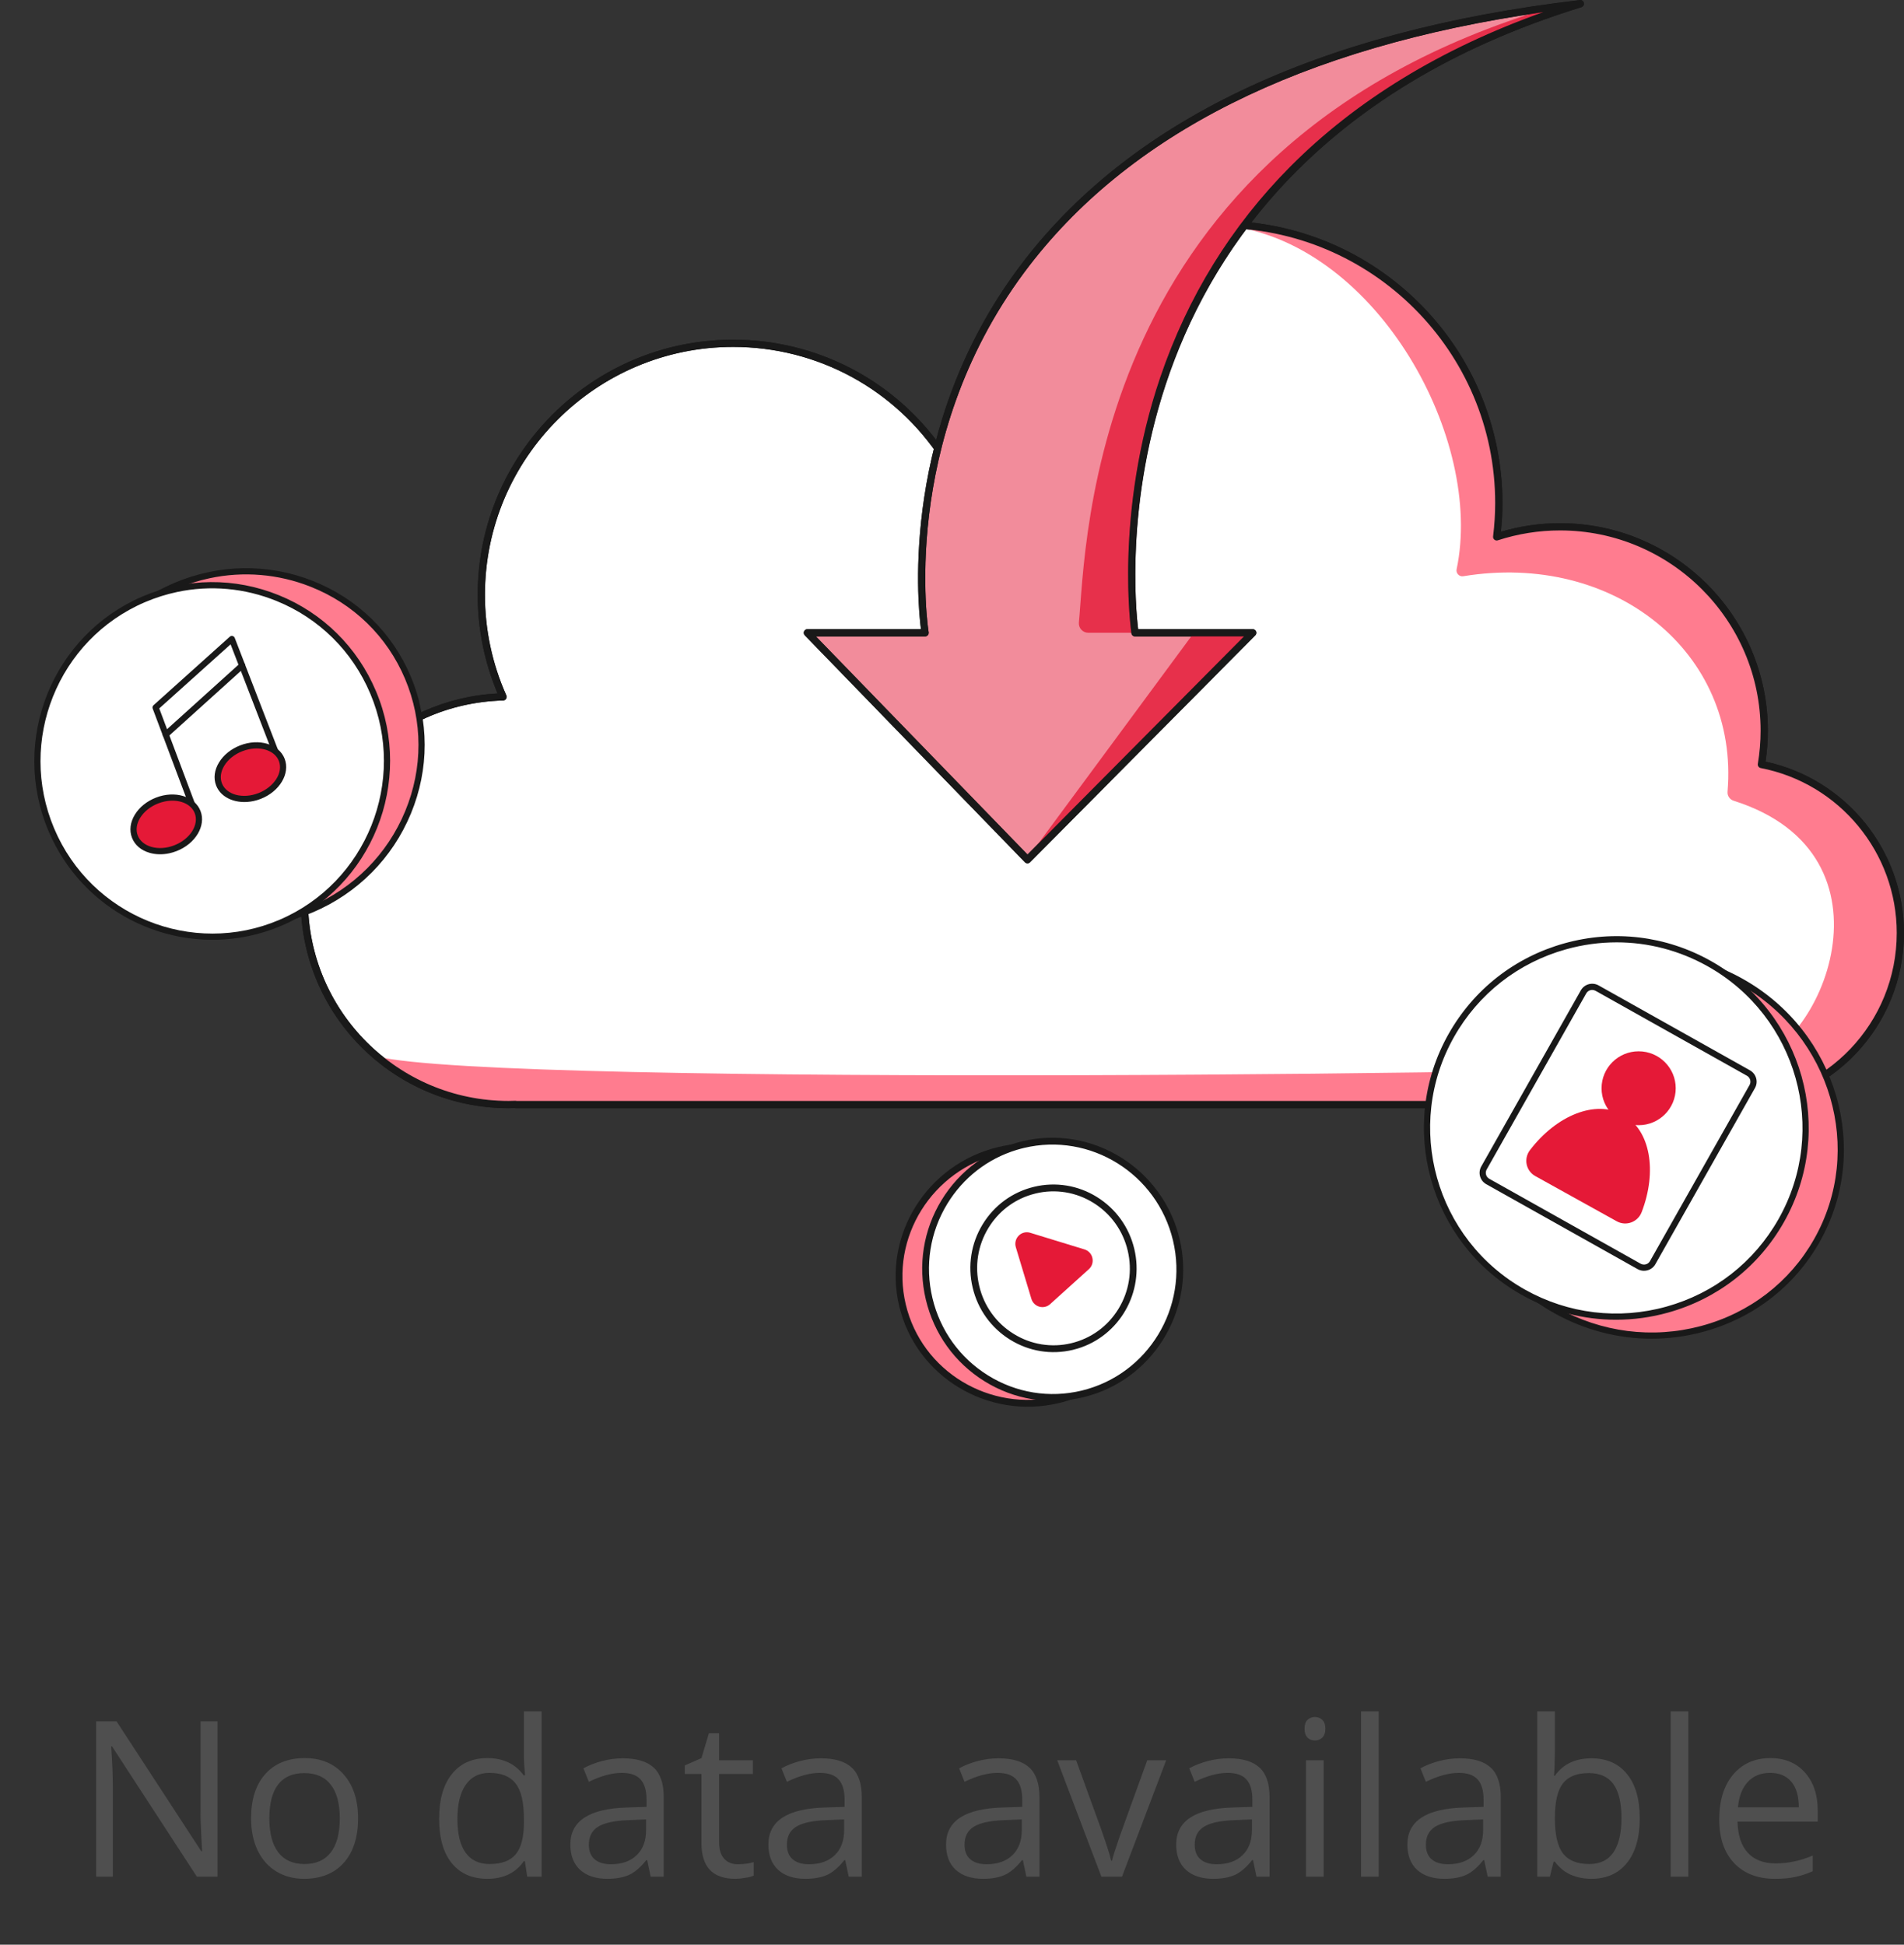 <svg width="280" height="286" viewBox="0 0 280 286" fill="none" xmlns="http://www.w3.org/2000/svg">
<rect x="0" y="0" width="280" height="286" fill="#333333" stroke="none"/>
<path d="M279.467 137.207C279.467 150.727 268.822 161.763 255.446 162.418V162.447H75.789V162.422C75.454 162.432 75.123 162.447 74.788 162.447C67.402 162.447 60.635 159.784 55.406 155.36C48.895 149.862 44.762 141.645 44.762 132.458C44.762 116.169 57.768 102.924 73.972 102.489C71.867 97.763 70.781 92.647 70.785 87.474C70.785 67.047 87.364 50.488 107.817 50.488C120.838 50.488 132.283 57.206 138.884 67.357C141.636 50.458 154.723 37.033 171.452 33.759C171.97 33.659 172.489 33.567 173.009 33.484C173.104 33.469 173.209 33.459 173.314 33.444C173.704 33.389 174.15 33.329 174.665 33.264C174.725 33.259 174.78 33.249 174.84 33.243C175.381 33.183 175.923 33.133 176.466 33.094C176.492 33.094 176.517 33.094 176.536 33.089C177.483 33.027 178.431 32.996 179.379 32.994C180.61 32.994 181.831 33.049 183.032 33.159C203.985 35.004 220.414 52.572 220.414 73.98C220.414 75.664 220.299 77.323 220.104 78.958C223.113 77.977 226.258 77.478 229.422 77.478C246.007 77.478 259.449 90.903 259.449 107.467C259.449 109.162 259.303 110.816 259.033 112.431C270.673 114.69 279.466 124.921 279.466 137.207H279.467Z" fill="white"/>
<path d="M255.444 162.979H75.787C75.738 162.979 75.689 162.973 75.642 162.959L75.545 162.962C75.292 162.971 75.041 162.979 74.786 162.979C67.564 162.979 60.575 160.423 55.06 155.766C51.663 152.903 48.934 149.334 47.062 145.308C45.191 141.282 44.223 136.896 44.227 132.457C44.227 124.45 47.309 116.885 52.906 111.155C58.31 105.625 65.48 102.387 73.172 101.987C71.231 97.375 70.249 92.497 70.249 87.474C70.249 66.786 87.101 49.955 107.815 49.955C120.14 49.955 131.546 55.916 138.589 65.97C141.812 49.539 154.823 36.469 171.348 33.236C171.87 33.135 172.395 33.044 172.921 32.958C172.983 32.948 173.045 32.941 173.109 32.933L173.238 32.916C173.63 32.861 174.078 32.801 174.597 32.735L174.681 32.726C175.262 32.66 175.844 32.605 176.426 32.563C176.451 32.562 176.454 32.562 176.441 32.564C176.46 32.561 176.481 32.559 176.501 32.557C178.854 32.406 180.977 32.435 183.079 32.628C193.385 33.535 202.937 38.239 209.972 45.872C217.049 53.551 220.946 63.533 220.946 73.979C220.946 75.353 220.873 76.743 220.723 78.206C223.546 77.369 226.476 76.944 229.421 76.945C246.272 76.945 259.981 90.636 259.981 107.466C259.981 108.973 259.866 110.499 259.638 112.01C271.467 114.551 279.998 125.065 279.998 137.206C279.998 150.913 269.309 162.184 255.634 162.94C255.574 162.966 255.509 162.979 255.443 162.979H255.444ZM75.949 161.914H255.274C255.321 161.897 255.369 161.887 255.418 161.884C268.604 161.239 278.932 150.399 278.932 137.206C278.932 125.402 270.52 115.202 258.93 112.953C258.794 112.926 258.673 112.848 258.594 112.734C258.515 112.62 258.483 112.479 258.506 112.342C258.777 110.724 258.914 109.084 258.914 107.467C258.914 91.225 245.684 78.011 229.422 78.011C226.313 78.01 223.224 78.501 220.269 79.464C220.095 79.52 219.905 79.485 219.765 79.369C219.625 79.254 219.553 79.075 219.574 78.894C219.781 77.17 219.88 75.562 219.88 73.979C219.88 52.861 204.019 35.54 182.984 33.689C180.943 33.502 178.889 33.473 176.6 33.618C176.545 33.626 176.498 33.626 176.466 33.626C175.965 33.664 175.431 33.714 174.898 33.773L174.821 33.782C174.783 33.787 174.745 33.791 174.708 33.794C174.218 33.857 173.776 33.916 173.387 33.971L173.089 34.01C172.578 34.094 172.062 34.183 171.552 34.281C155.03 37.515 142.113 50.841 139.409 67.442C139.391 67.548 139.342 67.647 139.268 67.725C139.193 67.802 139.097 67.856 138.992 67.878C138.886 67.9 138.777 67.89 138.677 67.849C138.578 67.807 138.493 67.737 138.434 67.647C131.665 57.236 120.219 51.02 107.815 51.02C87.69 51.02 71.316 67.373 71.316 87.474C71.308 92.573 72.379 97.615 74.458 102.272C74.493 102.352 74.509 102.439 74.502 102.527C74.496 102.614 74.468 102.698 74.421 102.772C74.375 102.846 74.311 102.907 74.235 102.951C74.159 102.994 74.073 103.018 73.986 103.021C57.897 103.453 45.294 116.383 45.294 132.458C45.291 136.742 46.225 140.974 48.031 144.86C49.837 148.746 52.471 152.19 55.749 154.953C61.072 159.447 67.817 161.914 74.787 161.914C75.029 161.914 75.268 161.906 75.509 161.898L75.772 161.89C75.831 161.888 75.891 161.897 75.949 161.914V161.914Z" fill="#191919"/>
<path d="M279.467 137.207C279.467 150.727 268.822 161.763 255.446 162.417V162.447H75.789V162.422C75.454 162.432 75.123 162.447 74.788 162.447C67.402 162.447 60.635 159.783 55.406 155.36C73.287 159.948 246.085 157.799 256.447 156.449C267.81 154.969 280.148 125.723 254.943 117.762C254.376 117.582 253.998 117.034 254.048 116.442C255.792 95.878 237.281 81.113 215.185 84.746C214.589 84.844 214.084 84.305 214.209 83.715C218.225 64.702 202.73 36.369 181.196 33.289C181.787 33.244 182.398 33.204 183.033 33.159C203.986 35.004 220.416 52.572 220.416 73.979C220.416 75.664 220.3 77.323 220.105 78.958C223.114 77.977 226.259 77.478 229.424 77.478C246.008 77.478 259.45 90.903 259.45 107.467C259.45 109.161 259.305 110.816 259.034 112.43C270.675 114.69 279.467 124.921 279.467 137.207Z" fill="#FF7C8F"/>
<path d="M255.444 162.98H75.787C75.738 162.98 75.689 162.973 75.642 162.959L75.615 162.961C75.339 162.97 75.064 162.98 74.786 162.98C57.935 162.98 44.227 149.288 44.227 132.458C44.227 124.45 47.309 116.885 52.907 111.155C58.311 105.624 65.481 102.387 73.174 101.987C71.232 97.376 70.249 92.497 70.249 87.474C70.249 66.786 87.101 49.955 107.815 49.955C120.138 49.955 131.544 55.916 138.589 65.969C140.376 56.861 145.217 48.555 152.32 42.464C159.854 36.009 169.452 32.461 179.378 32.461C202.299 32.461 220.947 51.086 220.947 73.979C220.947 75.344 220.871 76.763 220.722 78.207C223.546 77.369 226.476 76.944 229.422 76.945C246.272 76.945 259.981 90.636 259.981 107.466C259.981 108.963 259.866 110.489 259.637 112.012C271.466 114.548 279.998 125.061 279.998 137.206C279.998 150.914 269.313 162.185 255.639 162.938C255.577 162.965 255.511 162.979 255.444 162.979V162.98ZM75.949 161.914H255.27C255.317 161.896 255.367 161.886 255.418 161.883C268.604 161.241 278.932 150.401 278.932 137.206C278.932 125.399 270.519 115.2 258.929 112.955C258.792 112.929 258.672 112.85 258.592 112.736C258.513 112.622 258.481 112.481 258.504 112.344C258.776 110.712 258.914 109.071 258.914 107.466C258.914 91.224 245.684 78.01 229.422 78.01C226.308 78.01 223.228 78.499 220.267 79.464C220.182 79.492 220.091 79.498 220.003 79.481C219.915 79.464 219.832 79.426 219.763 79.369C219.694 79.312 219.64 79.239 219.606 79.156C219.573 79.072 219.561 78.982 219.572 78.893C219.777 77.211 219.88 75.557 219.88 73.978C219.88 51.672 201.711 33.525 179.378 33.525C159.417 33.525 142.608 47.788 139.41 67.44C139.392 67.546 139.343 67.645 139.269 67.722C139.194 67.8 139.098 67.854 138.993 67.876C138.887 67.898 138.778 67.888 138.678 67.847C138.579 67.805 138.494 67.735 138.436 67.645C131.664 57.234 120.218 51.019 107.816 51.019C87.69 51.019 71.316 67.372 71.316 87.472C71.309 92.571 72.38 97.615 74.461 102.271C74.496 102.351 74.511 102.438 74.505 102.526C74.498 102.613 74.471 102.697 74.424 102.771C74.377 102.845 74.313 102.907 74.237 102.95C74.161 102.993 74.075 103.017 73.988 103.02C57.898 103.449 45.294 116.378 45.294 132.456C45.294 148.699 58.525 161.913 74.787 161.913C75.052 161.913 75.316 161.903 75.579 161.894L75.77 161.888C75.831 161.885 75.892 161.893 75.95 161.913L75.949 161.914Z" fill="#191919"/>
<path d="M136.04 93.071C136.04 93.071 122.494 13.445 232.402 0.549C232.368 0.563 232.327 0.577 232.292 0.584C232.287 0.584 232.283 0.586 232.278 0.591C158.023 23.62 166.494 90.094 166.895 92.974C166.898 93.006 166.903 93.039 166.909 93.071L184.224 93.071L151.098 126.443L118.731 93.071L136.04 93.071Z" fill="#F28C9B"/>
<path d="M232.404 0.017C232.643 0.017 232.856 0.18 232.917 0.418C232.949 0.542 232.935 0.675 232.877 0.79C232.82 0.905 232.723 0.995 232.605 1.044C232.558 1.063 232.51 1.079 232.462 1.093L232.435 1.102C160.707 23.349 166.643 86.568 167.373 92.539L184.225 92.539C184.33 92.539 184.432 92.57 184.52 92.629C184.607 92.688 184.674 92.771 184.715 92.868C184.755 92.966 184.765 93.073 184.745 93.177C184.724 93.28 184.674 93.375 184.6 93.45L151.474 126.822C151.425 126.872 151.367 126.911 151.302 126.938C151.238 126.965 151.169 126.979 151.1 126.979L151.096 126.979C150.955 126.978 150.82 126.92 150.721 126.818L118.354 93.445C118.281 93.37 118.232 93.275 118.213 93.172C118.193 93.069 118.205 92.963 118.245 92.866C118.285 92.769 118.353 92.687 118.44 92.629C118.526 92.57 118.628 92.539 118.732 92.539L135.432 92.539C134.884 88.249 132.512 62.667 149.775 39.432C165.829 17.826 193.609 4.566 232.343 0.021C232.363 0.019 232.384 0.017 232.404 0.017ZM182.947 93.606L166.91 93.606C166.662 93.606 166.446 93.426 166.392 93.182C166.392 93.182 166.38 93.129 166.369 93.032C165.985 90.275 157.95 26.338 226.976 1.794C191.41 6.874 165.742 19.733 150.634 40.057C132.083 65.01 136.516 92.706 136.563 92.983C136.576 93.059 136.572 93.138 136.552 93.213C136.532 93.288 136.496 93.358 136.446 93.417C136.396 93.476 136.334 93.524 136.264 93.557C136.194 93.589 136.118 93.606 136.041 93.606L119.989 93.606L151.104 125.686L182.948 93.606L182.947 93.606Z" fill="#191919"/>
<path d="M150.932 126.443C151.415 125.811 175.566 93.071 175.566 93.071L184.224 93.071L151.837 125.699L150.932 126.443L150.932 126.443ZM160.031 93.057C159.839 93.058 159.649 93.017 159.473 92.939C159.297 92.861 159.139 92.747 159.01 92.603C158.881 92.46 158.783 92.291 158.722 92.107C158.662 91.923 158.641 91.729 158.659 91.536C159.771 80.33 159.908 21.416 227.811 1.182C229.36 0.72 230.89 0.723 232.277 0.591C158.023 23.62 166.494 90.094 166.895 92.974L166.812 93.057L160.031 93.057Z" fill="#E51937" fill-opacity="0.8"/>
<path d="M232.405 -0C232.532 4.57408e-05 232.654 0.046 232.75 0.129C232.846 0.213 232.909 0.328 232.928 0.455C232.947 0.581 232.92 0.71 232.852 0.818C232.784 0.926 232.681 1.006 232.559 1.043C193.496 13.122 177.873 37.479 171.645 55.785C165.506 73.832 167.029 89.68 167.374 92.525L184.224 92.525C184.329 92.525 184.431 92.556 184.518 92.615C184.605 92.673 184.673 92.757 184.713 92.854C184.753 92.951 184.764 93.059 184.744 93.162C184.723 93.266 184.673 93.361 184.599 93.435L151.475 126.805C151.426 126.854 151.368 126.894 151.303 126.92C151.239 126.947 151.17 126.961 151.101 126.961L151.097 126.961C150.956 126.96 150.821 126.902 150.722 126.8L118.351 93.431C118.278 93.356 118.229 93.261 118.21 93.158C118.191 93.055 118.202 92.948 118.242 92.852C118.283 92.755 118.35 92.672 118.437 92.614C118.524 92.556 118.625 92.525 118.729 92.525L135.434 92.525C134.887 88.234 132.512 62.649 149.777 39.413C165.831 17.806 193.61 4.547 232.343 0.004C232.364 0.001 232.384 -0 232.405 -0ZM182.946 93.591L166.91 93.591C166.783 93.591 166.661 93.545 166.565 93.462C166.469 93.379 166.406 93.265 166.387 93.139C166.36 92.965 163.811 75.523 170.644 55.439C174.658 43.637 181.077 33.239 189.72 24.531C199.402 14.776 211.915 7.137 226.969 1.777C191.407 6.858 165.744 19.715 150.637 40.037C132.085 64.992 136.519 92.691 136.566 92.968C136.58 93.044 136.576 93.123 136.556 93.198C136.535 93.273 136.499 93.343 136.449 93.402C136.4 93.462 136.338 93.509 136.268 93.542C136.198 93.574 136.121 93.591 136.044 93.591L119.988 93.591L151.105 125.668L182.946 93.591Z" fill="#191919"/>
<g clip-path="url(#clip0_3477_202274)">
<path d="M267.191 182.436C274.737 169.088 269.759 152.041 256.071 144.361C242.384 136.68 225.171 141.275 217.624 154.624C210.078 167.972 215.057 185.019 228.744 192.699C242.432 200.38 259.645 195.785 267.191 182.436Z" fill="#FF7C8F"/>
<path d="M242.878 196.881C237.912 196.881 232.986 195.601 228.519 193.095C221.795 189.322 216.916 183.22 214.782 175.913C212.647 168.603 213.516 160.963 217.226 154.399C224.884 140.853 242.409 136.171 256.296 143.963C270.18 151.754 275.247 169.113 267.589 182.659C263.879 189.223 257.77 193.922 250.388 195.892C247.939 196.548 245.414 196.88 242.878 196.881L242.878 196.881ZM241.938 141.105C232.296 141.105 223.002 146.038 218.022 154.846C214.433 161.194 213.595 168.586 215.66 175.659C217.726 182.736 222.453 188.646 228.968 192.302C235.482 195.958 243.006 196.921 250.152 195.013C257.294 193.107 263.204 188.561 266.793 182.212C274.203 169.104 269.293 152.301 255.847 144.756C251.436 142.281 246.645 141.105 241.938 141.105V141.105Z" fill="#191919"/>
<path d="M237.694 193.624C253.072 193.624 265.537 181.205 265.537 165.885C265.537 150.565 253.072 138.146 237.694 138.146C222.317 138.146 209.852 150.565 209.852 165.885C209.852 181.205 222.317 193.624 237.694 193.624Z" fill="white"/>
<path d="M237.65 194.092C232.848 194.092 228.103 192.863 223.805 190.451C210.209 182.822 205.377 165.595 213.035 152.049C216.745 145.487 222.797 140.757 230.078 138.73C237.358 136.704 244.995 137.623 251.582 141.319C265.178 148.948 270.009 166.175 262.351 179.722C258.642 186.283 252.589 191.014 245.309 193.04C242.816 193.737 240.239 194.091 237.65 194.093V194.092ZM237.735 138.589C235.261 138.589 232.772 138.926 230.324 139.607C223.279 141.569 217.422 146.145 213.832 152.495C206.421 165.604 211.097 182.275 224.254 189.658C230.627 193.234 238.017 194.124 245.063 192.162C252.108 190.201 257.965 185.623 261.555 179.274C268.966 166.165 264.29 149.495 251.133 142.112C246.974 139.778 242.381 138.588 237.735 138.588V138.589Z" fill="#191919"/>
<path d="M240.977 165.48C243.989 165.48 246.43 163.048 246.43 160.047C246.43 157.047 243.989 154.614 240.977 154.614C237.965 154.614 235.523 157.047 235.523 160.047C235.523 163.048 237.965 165.48 240.977 165.48Z" fill="#E51937"/>
<path d="M237.758 179.614C239.134 180.373 240.856 179.733 241.419 178.27C243.738 172.243 242.71 166.183 238.673 163.94C234.635 161.697 228.918 164.014 224.992 169.151C224.038 170.398 224.398 172.194 225.77 172.96C229.762 175.186 233.758 177.404 237.759 179.614H237.758Z" fill="#E51937"/>
<path d="M241.763 186.893C241.434 186.893 241.11 186.808 240.823 186.646L218.563 174.156C218.12 173.906 217.794 173.491 217.657 173.003C217.52 172.514 217.583 171.991 217.832 171.549L232.473 145.652C232.596 145.432 232.762 145.239 232.96 145.084C233.159 144.929 233.386 144.814 233.629 144.747C233.872 144.679 234.126 144.659 234.377 144.69C234.628 144.72 234.87 144.799 235.089 144.923L257.349 157.413C257.793 157.663 258.119 158.078 258.256 158.566C258.393 159.055 258.33 159.578 258.08 160.02L243.44 185.917C243.317 186.137 243.151 186.329 242.952 186.485C242.754 186.64 242.526 186.754 242.283 186.821C242.114 186.869 241.939 186.893 241.763 186.893V186.893ZM234.148 145.587C234.057 145.587 233.966 145.599 233.875 145.625C233.748 145.66 233.628 145.72 233.524 145.801C233.42 145.883 233.333 145.984 233.269 146.099L218.629 171.995C218.498 172.227 218.465 172.502 218.537 172.758C218.609 173.014 218.78 173.231 219.013 173.362L241.272 185.852C241.506 185.984 241.777 186.016 242.037 185.944C242.165 185.909 242.284 185.849 242.388 185.768C242.492 185.687 242.579 185.585 242.644 185.47L257.284 159.574C257.415 159.342 257.448 159.068 257.376 158.811C257.304 158.555 257.133 158.338 256.9 158.207L234.641 145.717C234.49 145.632 234.321 145.587 234.148 145.587Z" fill="#191919"/>
</g>
<g clip-path="url(#clip1_3477_202274)">
<path d="M169.85 183.077C167.444 172.951 157.181 166.73 146.927 169.183C136.673 171.635 130.311 181.832 132.718 191.958C135.124 202.084 145.387 208.305 155.641 205.852C165.894 203.4 172.256 193.203 169.85 183.077Z" fill="#FF7C8F"/>
<path d="M156.923 206.024C156.539 206.141 156.151 206.246 155.755 206.341C145.251 208.854 134.697 202.454 132.231 192.074C129.764 181.694 136.303 171.203 146.809 168.693C151.896 167.476 157.144 168.289 161.587 170.981C166.032 173.676 169.139 177.93 170.334 182.96C172.707 192.949 166.738 203.04 156.923 206.024L156.923 206.024ZM133.201 191.842C135.54 201.681 145.553 207.747 155.523 205.362C155.898 205.272 156.268 205.172 156.633 205.061C165.949 202.229 171.614 192.662 169.364 183.192C168.232 178.428 165.288 174.398 161.074 171.844C156.857 169.288 151.874 168.517 147.042 169.672C137.072 172.063 130.863 182.002 133.201 191.842L133.201 191.842Z" fill="#191919"/>
<path d="M160.25 204.714C170.126 201.712 175.697 191.2 172.695 181.236C169.692 171.272 159.252 165.628 149.377 168.631C139.502 171.633 133.93 182.145 136.933 192.109C139.935 202.073 150.375 207.717 160.25 204.714Z" fill="white"/>
<path d="M160.405 205.193C160.035 205.305 159.662 205.407 159.285 205.496C154.301 206.689 149.15 205.851 144.781 203.139C140.411 200.427 137.347 196.164 136.153 191.136C134.958 186.108 135.776 180.916 138.454 176.518C141.135 172.119 145.356 169.04 150.338 167.849C160.627 165.388 171.004 171.83 173.471 182.209C175.846 192.207 170.03 202.266 160.405 205.193ZM149.497 169.119C145.241 170.413 141.65 173.196 139.305 177.046C136.765 181.216 135.99 186.137 137.123 190.903C138.255 195.67 141.16 199.711 145.302 202.283C149.444 204.854 154.327 205.648 159.052 204.518C168.816 202.178 174.839 192.282 172.501 182.442C170.162 172.602 160.325 166.495 150.571 168.828C150.21 168.914 149.852 169.011 149.497 169.119Z" fill="#191919"/>
<path d="M158.337 197.848C164.532 195.964 168.026 189.371 166.143 183.121C164.26 176.871 157.711 173.331 151.517 175.214C145.322 177.097 141.828 183.691 143.711 189.941C145.594 196.191 152.143 199.731 158.337 197.848Z" fill="white"/>
<path d="M158.488 198.328C158.253 198.399 158.016 198.464 157.775 198.522C154.6 199.281 151.319 198.748 148.536 197.02C145.753 195.292 143.801 192.577 143.04 189.374C142.279 186.171 142.8 182.864 144.506 180.063C146.213 177.261 148.904 175.298 152.076 174.541C153.636 174.163 155.256 174.101 156.842 174.359C158.428 174.617 159.948 175.189 161.315 176.042C164.098 177.771 166.05 180.485 166.811 183.688C168.324 190.056 164.619 196.463 158.488 198.328ZM151.645 175.7C149.019 176.498 146.804 178.216 145.357 180.591C144.583 181.855 144.065 183.261 143.834 184.729C143.603 186.196 143.663 187.697 144.011 189.142C144.35 190.59 144.971 191.956 145.838 193.161C146.704 194.366 147.798 195.387 149.057 196.163C150.312 196.947 151.708 197.473 153.165 197.71C154.621 197.946 156.109 197.89 157.542 197.543C160.462 196.842 162.926 195.044 164.493 192.472C166.061 189.899 166.539 186.862 165.84 183.921C165.141 180.98 163.348 178.486 160.793 176.899C159.538 176.116 158.142 175.59 156.685 175.353C155.229 175.117 153.741 175.173 152.308 175.52C152.085 175.574 151.863 175.634 151.646 175.7L151.645 175.7Z" fill="#191919"/>
<path d="M152.152 190.875L149.864 183.282C149.587 182.361 150.439 181.502 151.352 181.782L159.338 184.23C160.23 184.503 160.485 185.654 159.792 186.281L154.094 191.426C153.443 192.013 152.406 191.719 152.152 190.875L152.152 190.875Z" fill="#E51937"/>
<path d="M153.788 192.164C153.48 192.258 153.151 192.26 152.841 192.171C152.566 192.094 152.315 191.948 152.111 191.747C151.908 191.546 151.758 191.296 151.675 191.02L149.387 183.428C149.298 183.132 149.29 182.817 149.364 182.517C149.438 182.217 149.592 181.944 149.809 181.726C150.025 181.507 150.297 181.352 150.594 181.277C150.891 181.203 151.203 181.211 151.497 181.301L159.482 183.749C159.771 183.835 160.032 183.998 160.237 184.221C160.442 184.444 160.583 184.718 160.647 185.015C160.714 185.31 160.701 185.619 160.61 185.908C160.518 186.197 160.351 186.455 160.125 186.656L154.428 191.801C154.239 191.971 154.021 192.093 153.788 192.164L153.788 192.164ZM150.806 182.261C150.699 182.293 150.599 182.353 150.515 182.438C150.425 182.527 150.361 182.639 150.331 182.762C150.3 182.886 150.304 183.015 150.342 183.137L152.63 190.73C152.7 190.964 152.875 191.136 153.109 191.202C153.344 191.269 153.581 191.213 153.761 191.05L159.459 185.905C159.649 185.734 159.729 185.482 159.673 185.231C159.647 185.109 159.589 184.996 159.505 184.904C159.421 184.813 159.313 184.746 159.195 184.71L151.209 182.263C151.078 182.222 150.938 182.221 150.807 182.26L150.806 182.261Z" fill="#E51937"/>
</g>
<g clip-path="url(#clip2_3477_202274)">
<path d="M45.855 133.744C59.206 128.046 65.529 112.778 59.979 99.641C54.428 86.505 39.106 80.475 25.756 86.173C12.405 91.871 6.081 107.139 11.632 120.276C17.182 133.412 32.504 139.442 45.855 133.744Z" fill="#FF7C8F"/>
<path d="M40.949 135.775C35.836 136.863 30.517 136.419 25.652 134.499C19.073 131.91 13.945 126.922 11.213 120.454C8.48 113.986 8.47 106.814 11.186 100.258C13.899 93.706 19.011 88.554 25.578 85.751C32.144 82.949 39.383 82.83 45.958 85.418C52.537 88.007 57.665 92.995 60.398 99.462C63.13 105.93 63.14 113.102 60.425 119.658C57.712 126.21 52.6 131.363 46.033 134.166C44.394 134.866 42.691 135.406 40.949 135.776L40.949 135.775ZM30.848 85.037C29.182 85.39 27.537 85.909 25.933 86.593C19.587 89.302 14.648 94.28 12.026 100.61C9.406 106.937 9.415 113.857 12.051 120.096C14.688 126.335 19.636 131.148 25.984 133.646C32.337 136.146 39.33 136.032 45.677 133.322C52.023 130.613 56.963 125.635 59.584 119.305C62.204 112.979 62.196 106.058 59.559 99.819C56.923 93.58 51.975 88.768 45.626 86.269C40.926 84.414 35.788 83.985 30.848 85.037L30.848 85.037Z" fill="#191919"/>
<path d="M36.515 137.206C50.407 134.262 59.295 120.555 56.365 106.591C53.435 92.626 39.798 83.692 25.905 86.635C12.012 89.579 3.125 103.285 6.055 117.25C8.985 131.215 22.622 140.149 36.515 137.206Z" fill="white"/>
<path d="M36.597 137.658C24.612 140.197 12.09 133.949 7.125 122.198C1.486 108.85 7.701 93.38 20.979 87.713C27.412 84.967 34.523 84.904 41.003 87.535C47.483 90.166 52.556 95.176 55.288 101.642C60.928 114.989 54.713 130.459 41.435 136.127C39.875 136.793 38.255 137.306 36.598 137.658L36.597 137.658ZM26.046 87.064C24.448 87.402 22.872 87.9 21.335 88.555C8.519 94.025 2.52 108.957 7.964 121.84C13.407 134.723 28.263 140.754 41.079 135.284C53.896 129.813 59.894 114.882 54.45 101.999C51.813 95.758 46.917 90.922 40.663 88.383C35.956 86.472 30.904 86.034 26.047 87.063L26.046 87.064Z" fill="#191919"/>
<path d="M29.193 121.057C29.087 121.079 28.976 121.063 28.881 121.01C28.785 120.957 28.712 120.872 28.674 120.77L22.456 104.216C22.424 104.129 22.419 104.035 22.44 103.945C22.462 103.856 22.511 103.774 22.579 103.713L33.793 93.64C33.847 93.591 33.913 93.555 33.985 93.537C34.056 93.519 34.131 93.519 34.202 93.536C34.274 93.553 34.34 93.588 34.395 93.636C34.451 93.685 34.494 93.746 34.52 93.815L41.055 110.72C41.076 110.776 41.087 110.836 41.086 110.896C41.084 110.956 41.071 111.015 41.047 111.07C41.023 111.125 40.988 111.175 40.945 111.216C40.902 111.258 40.851 111.29 40.795 111.312C40.74 111.334 40.68 111.344 40.621 111.343C40.561 111.342 40.502 111.329 40.447 111.304C40.393 111.28 40.343 111.245 40.302 111.202C40.261 111.159 40.228 111.107 40.206 111.051L33.91 94.762L23.419 104.186L29.526 120.446C29.549 120.508 29.559 120.574 29.555 120.64C29.55 120.706 29.531 120.77 29.5 120.828C29.468 120.886 29.424 120.936 29.372 120.976C29.319 121.015 29.258 121.042 29.194 121.056L29.193 121.057Z" fill="#191919"/>
<path d="M24.468 108.479C24.37 108.5 24.268 108.488 24.177 108.444C24.087 108.401 24.013 108.329 23.968 108.239C23.922 108.149 23.908 108.047 23.926 107.947C23.944 107.848 23.995 107.758 24.069 107.691L35.3 97.549C35.344 97.507 35.396 97.474 35.453 97.452C35.51 97.431 35.571 97.421 35.632 97.423C35.693 97.425 35.752 97.44 35.808 97.466C35.863 97.492 35.912 97.529 35.953 97.575C35.994 97.62 36.025 97.674 36.045 97.731C36.065 97.789 36.073 97.851 36.068 97.912C36.064 97.973 36.048 98.033 36.02 98.087C35.993 98.142 35.955 98.191 35.908 98.23L24.678 108.372C24.618 108.425 24.546 108.462 24.468 108.479L24.468 108.479Z" fill="#191919"/>
<path d="M25.805 124.743C28.353 123.748 29.812 121.372 29.064 119.437C28.316 117.501 25.643 116.738 23.095 117.733C20.547 118.728 19.087 121.104 19.835 123.04C20.584 124.976 23.256 125.738 25.805 124.743Z" fill="#E51937"/>
<path d="M24.878 125.497C23.896 125.705 22.91 125.685 22.02 125.431C20.752 125.069 19.825 124.279 19.41 123.206C18.995 122.133 19.148 120.921 19.841 119.794C20.508 118.707 21.605 117.824 22.93 117.307C25.707 116.221 28.65 117.103 29.488 119.271C30.326 121.439 28.747 124.085 25.969 125.17C25.609 125.31 25.244 125.419 24.878 125.497ZM24.207 117.876C23.892 117.943 23.575 118.037 23.259 118.16C22.119 118.606 21.18 119.357 20.615 120.275C20.076 121.152 19.95 122.075 20.259 122.874C20.568 123.674 21.281 124.269 22.269 124.55C23.301 124.845 24.497 124.762 25.639 124.316C27.95 123.414 29.295 121.299 28.64 119.602C28.073 118.137 26.197 117.455 24.208 117.876L24.207 117.876Z" fill="#191919"/>
<path d="M38.179 117.064C40.728 116.069 42.188 113.694 41.439 111.758C40.691 109.822 38.019 109.06 35.47 110.055C32.922 111.05 31.462 113.426 32.21 115.361C32.959 117.297 35.631 118.06 38.179 117.064Z" fill="#E51937"/>
<path d="M37.267 117.813C34.842 118.327 32.515 117.415 31.785 115.527C31.37 114.454 31.523 113.242 32.216 112.115C32.883 111.028 33.98 110.145 35.305 109.628C38.08 108.544 41.025 109.424 41.863 111.592C42.701 113.76 41.122 116.406 38.344 117.491C37.994 117.628 37.634 117.736 37.267 117.814L37.267 117.813ZM36.582 110.197C36.267 110.264 35.95 110.358 35.634 110.481C34.494 110.927 33.554 111.678 32.99 112.596C32.451 113.473 32.325 114.396 32.634 115.195C33.29 116.892 35.699 117.541 38.014 116.638C40.324 115.736 41.67 113.621 41.014 111.923C40.448 110.458 38.571 109.776 36.582 110.197Z" fill="#191919"/>
</g>
<path d="M31.984 276H28.953L16.469 256.828H16.344C16.51 259.078 16.594 261.141 16.594 263.016V276H14.141V253.156H17.141L29.594 272.25H29.719C29.698 271.969 29.651 271.068 29.578 269.547C29.505 268.016 29.479 266.922 29.5 266.266V253.156H31.984V276ZM52.656 267.422C52.656 270.214 51.953 272.396 50.547 273.969C49.141 275.531 47.198 276.312 44.719 276.312C43.188 276.312 41.828 275.953 40.641 275.234C39.453 274.516 38.536 273.484 37.891 272.141C37.245 270.797 36.922 269.224 36.922 267.422C36.922 264.63 37.62 262.458 39.016 260.906C40.411 259.344 42.349 258.562 44.828 258.562C47.224 258.562 49.125 259.359 50.531 260.953C51.948 262.547 52.656 264.703 52.656 267.422ZM39.609 267.422C39.609 269.609 40.047 271.276 40.922 272.422C41.797 273.568 43.083 274.141 44.781 274.141C46.479 274.141 47.766 273.573 48.641 272.438C49.526 271.292 49.969 269.62 49.969 267.422C49.969 265.245 49.526 263.594 48.641 262.469C47.766 261.333 46.469 260.766 44.75 260.766C43.052 260.766 41.771 261.323 40.906 262.438C40.042 263.552 39.609 265.214 39.609 267.422ZM77.188 273.703H77.047C75.849 275.443 74.057 276.312 71.672 276.312C69.432 276.312 67.688 275.547 66.438 274.016C65.198 272.484 64.578 270.307 64.578 267.484C64.578 264.661 65.203 262.469 66.453 260.906C67.703 259.344 69.443 258.562 71.672 258.562C73.995 258.562 75.776 259.406 77.016 261.094H77.219L77.109 259.859L77.047 258.656V251.688H79.641V276H77.531L77.188 273.703ZM72 274.141C73.771 274.141 75.052 273.661 75.844 272.703C76.646 271.734 77.047 270.177 77.047 268.031V267.484C77.047 265.057 76.641 263.328 75.828 262.297C75.026 261.255 73.74 260.734 71.969 260.734C70.448 260.734 69.281 261.328 68.469 262.516C67.667 263.693 67.266 265.359 67.266 267.516C67.266 269.703 67.667 271.354 68.469 272.469C69.271 273.583 70.448 274.141 72 274.141ZM95.688 276L95.172 273.562H95.047C94.193 274.635 93.338 275.365 92.484 275.75C91.641 276.125 90.583 276.312 89.312 276.312C87.615 276.312 86.281 275.875 85.312 275C84.354 274.125 83.875 272.88 83.875 271.266C83.875 267.807 86.641 265.995 92.172 265.828L95.078 265.734V264.672C95.078 263.328 94.787 262.339 94.203 261.703C93.63 261.057 92.708 260.734 91.438 260.734C90.01 260.734 88.396 261.172 86.594 262.047L85.797 260.062C86.641 259.604 87.562 259.245 88.562 258.984C89.573 258.724 90.583 258.594 91.594 258.594C93.635 258.594 95.146 259.047 96.125 259.953C97.115 260.859 97.609 262.312 97.609 264.312V276H95.688ZM89.828 274.172C91.443 274.172 92.708 273.729 93.625 272.844C94.552 271.958 95.016 270.719 95.016 269.125V267.578L92.422 267.688C90.359 267.76 88.87 268.083 87.953 268.656C87.047 269.219 86.594 270.099 86.594 271.297C86.594 272.234 86.875 272.948 87.438 273.438C88.01 273.927 88.807 274.172 89.828 274.172ZM108.5 274.172C108.958 274.172 109.401 274.141 109.828 274.078C110.255 274.005 110.594 273.932 110.844 273.859V275.844C110.562 275.979 110.146 276.089 109.594 276.172C109.052 276.266 108.562 276.312 108.125 276.312C104.812 276.312 103.156 274.568 103.156 271.078V260.891H100.703V259.641L103.156 258.562L104.25 254.906H105.75V258.875H110.719V260.891H105.75V270.969C105.75 272 105.995 272.792 106.484 273.344C106.974 273.896 107.646 274.172 108.5 274.172ZM124.812 276L124.297 273.562H124.172C123.318 274.635 122.464 275.365 121.609 275.75C120.766 276.125 119.708 276.312 118.438 276.312C116.74 276.312 115.406 275.875 114.438 275C113.479 274.125 113 272.88 113 271.266C113 267.807 115.766 265.995 121.297 265.828L124.203 265.734V264.672C124.203 263.328 123.911 262.339 123.328 261.703C122.755 261.057 121.833 260.734 120.562 260.734C119.135 260.734 117.521 261.172 115.719 262.047L114.922 260.062C115.766 259.604 116.688 259.245 117.688 258.984C118.698 258.724 119.708 258.594 120.719 258.594C122.76 258.594 124.271 259.047 125.25 259.953C126.24 260.859 126.734 262.312 126.734 264.312V276H124.812ZM118.953 274.172C120.568 274.172 121.833 273.729 122.75 272.844C123.677 271.958 124.141 270.719 124.141 269.125V267.578L121.547 267.688C119.484 267.76 117.995 268.083 117.078 268.656C116.172 269.219 115.719 270.099 115.719 271.297C115.719 272.234 116 272.948 116.562 273.438C117.135 273.927 117.932 274.172 118.953 274.172ZM150.938 276L150.422 273.562H150.297C149.443 274.635 148.589 275.365 147.734 275.75C146.891 276.125 145.833 276.312 144.562 276.312C142.865 276.312 141.531 275.875 140.562 275C139.604 274.125 139.125 272.88 139.125 271.266C139.125 267.807 141.891 265.995 147.422 265.828L150.328 265.734V264.672C150.328 263.328 150.036 262.339 149.453 261.703C148.88 261.057 147.958 260.734 146.688 260.734C145.26 260.734 143.646 261.172 141.844 262.047L141.047 260.062C141.891 259.604 142.812 259.245 143.812 258.984C144.823 258.724 145.833 258.594 146.844 258.594C148.885 258.594 150.396 259.047 151.375 259.953C152.365 260.859 152.859 262.312 152.859 264.312V276H150.938ZM145.078 274.172C146.693 274.172 147.958 273.729 148.875 272.844C149.802 271.958 150.266 270.719 150.266 269.125V267.578L147.672 267.688C145.609 267.76 144.12 268.083 143.203 268.656C142.297 269.219 141.844 270.099 141.844 271.297C141.844 272.234 142.125 272.948 142.688 273.438C143.26 273.927 144.057 274.172 145.078 274.172ZM161.969 276L155.469 258.875H158.25L161.938 269.031C162.771 271.406 163.26 272.948 163.406 273.656H163.531C163.646 273.104 164.005 271.964 164.609 270.234C165.224 268.495 166.594 264.708 168.719 258.875H171.5L165 276H161.969ZM184.781 276L184.266 273.562H184.141C183.286 274.635 182.432 275.365 181.578 275.75C180.734 276.125 179.677 276.312 178.406 276.312C176.708 276.312 175.375 275.875 174.406 275C173.448 274.125 172.969 272.88 172.969 271.266C172.969 267.807 175.734 265.995 181.266 265.828L184.172 265.734V264.672C184.172 263.328 183.88 262.339 183.297 261.703C182.724 261.057 181.802 260.734 180.531 260.734C179.104 260.734 177.49 261.172 175.688 262.047L174.891 260.062C175.734 259.604 176.656 259.245 177.656 258.984C178.667 258.724 179.677 258.594 180.688 258.594C182.729 258.594 184.24 259.047 185.219 259.953C186.208 260.859 186.703 262.312 186.703 264.312V276H184.781ZM178.922 274.172C180.536 274.172 181.802 273.729 182.719 272.844C183.646 271.958 184.109 270.719 184.109 269.125V267.578L181.516 267.688C179.453 267.76 177.964 268.083 177.047 268.656C176.141 269.219 175.688 270.099 175.688 271.297C175.688 272.234 175.969 272.948 176.531 273.438C177.104 273.927 177.901 274.172 178.922 274.172ZM194.656 276H192.062V258.875H194.656V276ZM191.844 254.234C191.844 253.641 191.99 253.208 192.281 252.938C192.573 252.656 192.938 252.516 193.375 252.516C193.792 252.516 194.151 252.656 194.453 252.938C194.755 253.219 194.906 253.651 194.906 254.234C194.906 254.818 194.755 255.255 194.453 255.547C194.151 255.828 193.792 255.969 193.375 255.969C192.938 255.969 192.573 255.828 192.281 255.547C191.99 255.255 191.844 254.818 191.844 254.234ZM202.75 276H200.156V251.688H202.75V276ZM218.781 276L218.266 273.562H218.141C217.286 274.635 216.432 275.365 215.578 275.75C214.734 276.125 213.677 276.312 212.406 276.312C210.708 276.312 209.375 275.875 208.406 275C207.448 274.125 206.969 272.88 206.969 271.266C206.969 267.807 209.734 265.995 215.266 265.828L218.172 265.734V264.672C218.172 263.328 217.88 262.339 217.297 261.703C216.724 261.057 215.802 260.734 214.531 260.734C213.104 260.734 211.49 261.172 209.688 262.047L208.891 260.062C209.734 259.604 210.656 259.245 211.656 258.984C212.667 258.724 213.677 258.594 214.688 258.594C216.729 258.594 218.24 259.047 219.219 259.953C220.208 260.859 220.703 262.312 220.703 264.312V276H218.781ZM212.922 274.172C214.536 274.172 215.802 273.729 216.719 272.844C217.646 271.958 218.109 270.719 218.109 269.125V267.578L215.516 267.688C213.453 267.76 211.964 268.083 211.047 268.656C210.141 269.219 209.688 270.099 209.688 271.297C209.688 272.234 209.969 272.948 210.531 273.438C211.104 273.927 211.901 274.172 212.922 274.172ZM234.031 258.594C236.281 258.594 238.026 259.365 239.266 260.906C240.516 262.438 241.141 264.609 241.141 267.422C241.141 270.234 240.51 272.422 239.25 273.984C238 275.536 236.26 276.312 234.031 276.312C232.917 276.312 231.896 276.109 230.969 275.703C230.052 275.286 229.281 274.651 228.656 273.797H228.469L227.922 276H226.062V251.688H228.656V257.594C228.656 258.917 228.615 260.104 228.531 261.156H228.656C229.865 259.448 231.656 258.594 234.031 258.594ZM233.656 260.766C231.885 260.766 230.609 261.276 229.828 262.297C229.047 263.307 228.656 265.016 228.656 267.422C228.656 269.828 229.057 271.552 229.859 272.594C230.661 273.625 231.948 274.141 233.719 274.141C235.312 274.141 236.5 273.562 237.281 272.406C238.062 271.24 238.453 269.568 238.453 267.391C238.453 265.161 238.062 263.5 237.281 262.406C236.5 261.312 235.292 260.766 233.656 260.766ZM248.281 276H245.688V251.688H248.281V276ZM261.016 276.312C258.484 276.312 256.484 275.542 255.016 274C253.557 272.458 252.828 270.318 252.828 267.578C252.828 264.818 253.505 262.625 254.859 261C256.224 259.375 258.052 258.562 260.344 258.562C262.49 258.562 264.188 259.271 265.438 260.688C266.688 262.094 267.312 263.953 267.312 266.266V267.906H255.516C255.568 269.917 256.073 271.443 257.031 272.484C258 273.526 259.359 274.047 261.109 274.047C262.953 274.047 264.776 273.661 266.578 272.891V275.203C265.661 275.599 264.792 275.88 263.969 276.047C263.156 276.224 262.172 276.312 261.016 276.312ZM260.312 260.734C258.938 260.734 257.839 261.182 257.016 262.078C256.203 262.974 255.724 264.214 255.578 265.797H264.531C264.531 264.161 264.167 262.911 263.438 262.047C262.708 261.172 261.667 260.734 260.312 260.734Z" fill="#4F4F4F"/>
<defs>
<clipPath id="clip0_3477_202274">
<rect width="61.78" height="59.189" fill="white" transform="translate(209.391 137.686)"/>
</clipPath>
<clipPath id="clip1_3477_202274">
<rect width="42.403" height="38.913" fill="white" transform="matrix(0.957 -0.291 0.289 0.957 126.957 174.69)"/>
</clipPath>
<clipPath id="clip2_3477_202274">
<rect width="57.783" height="53.584" fill="white" transform="matrix(0.978 -0.207 0.205 0.979 0 90.641)"/>
</clipPath>
</defs>
</svg>
